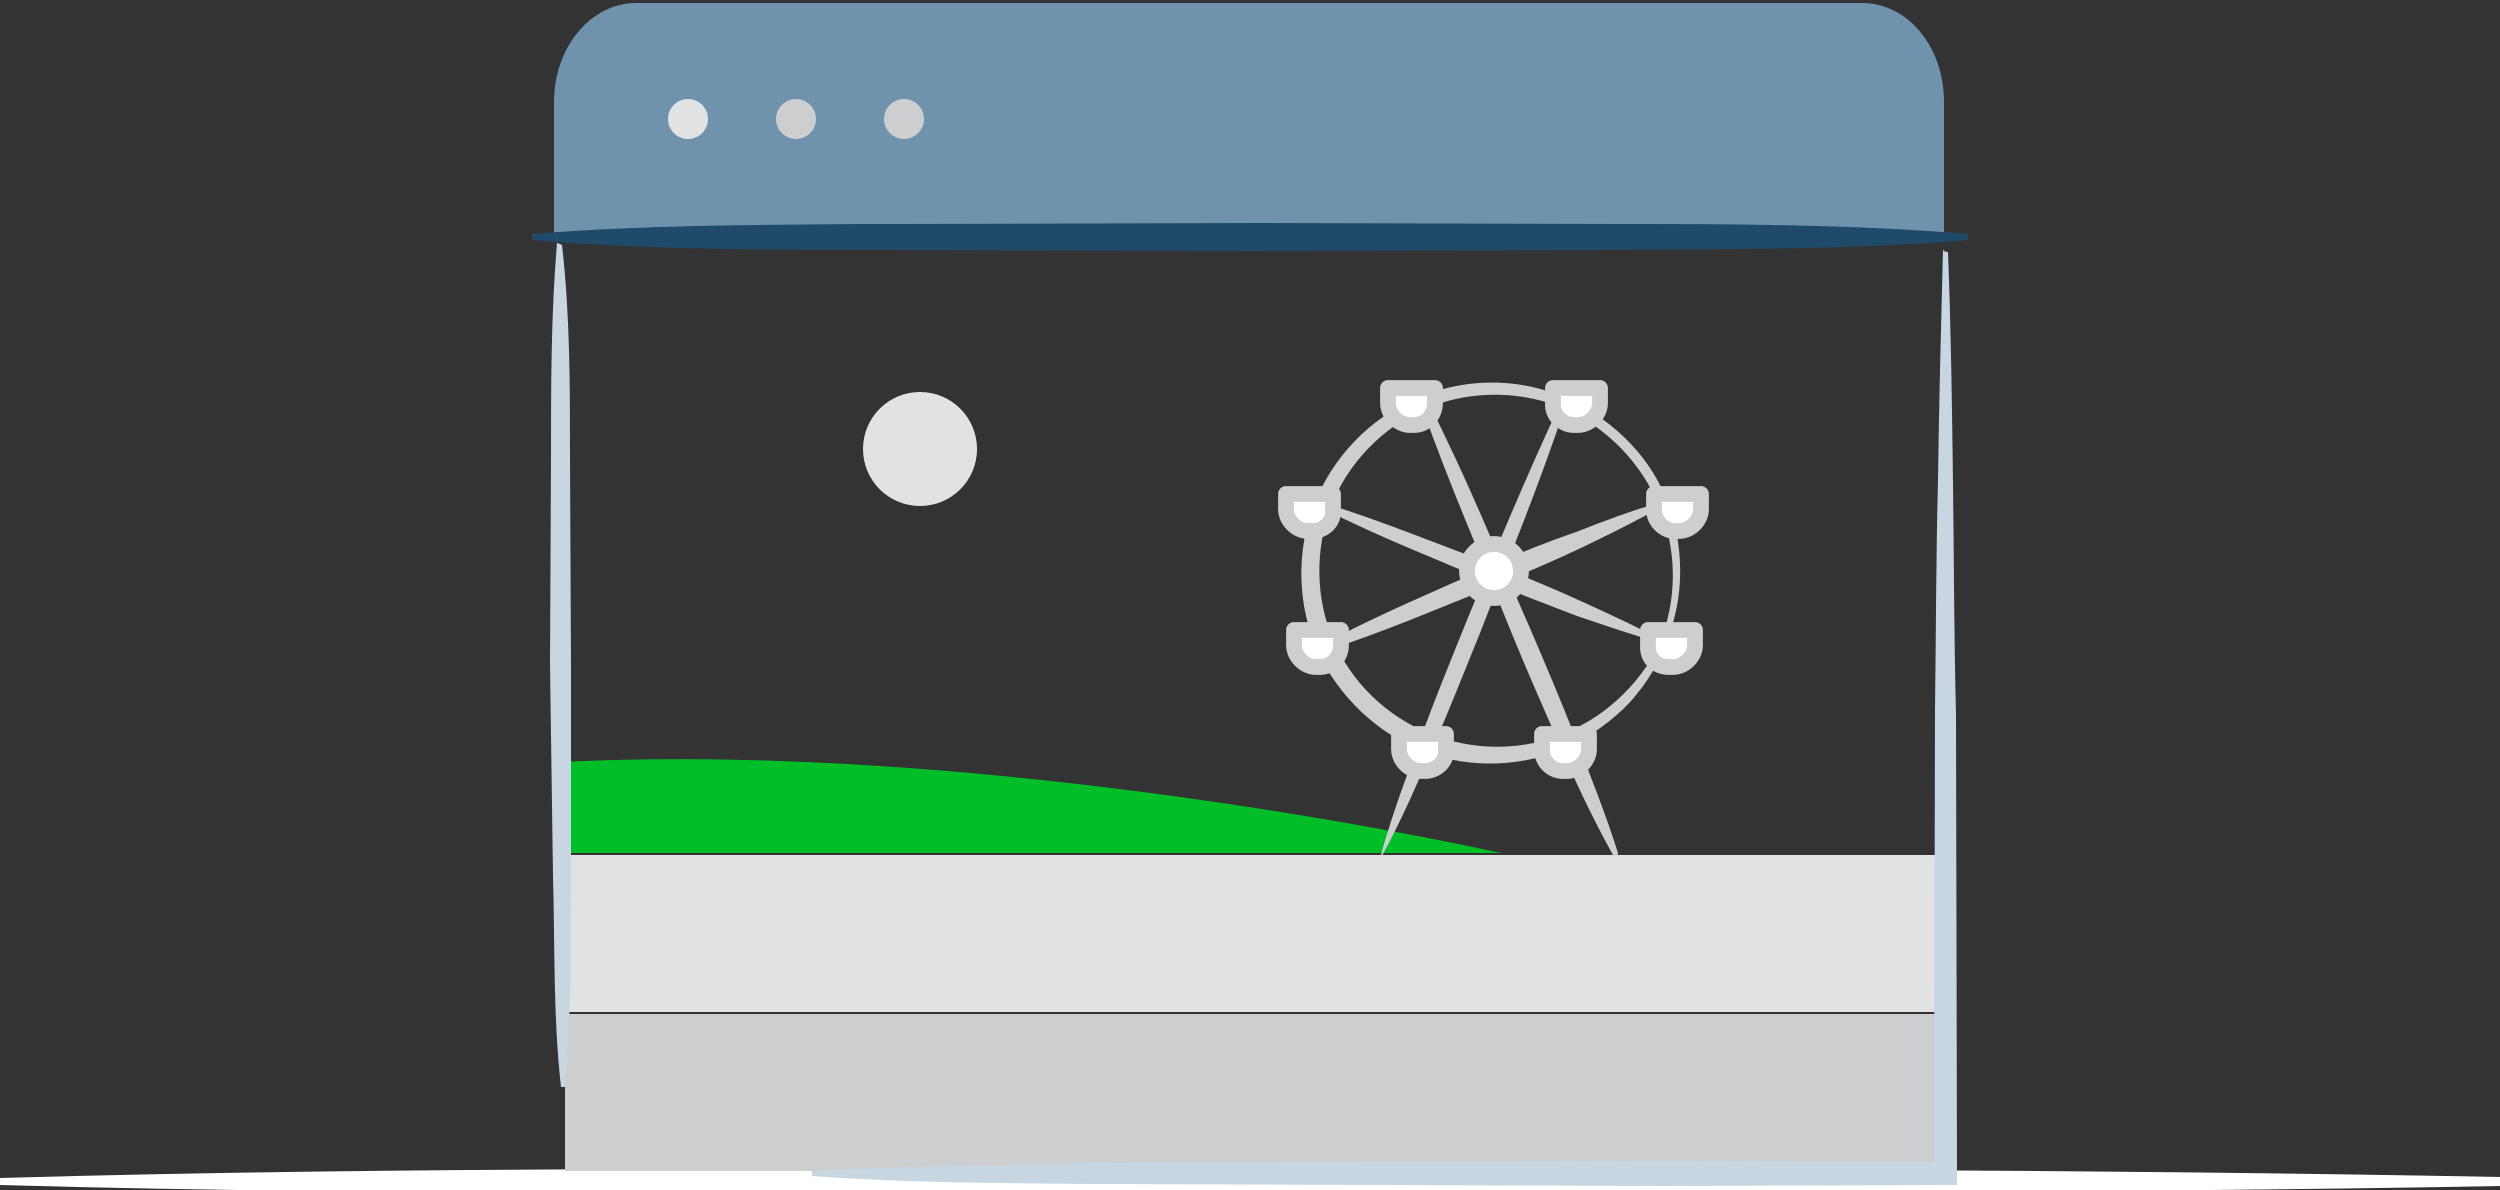 <svg id="static" xmlns="http://www.w3.org/2000/svg" viewBox="0 0 250 119"><rect x="0" y="0" width="250" height="119" fill="#333333" stroke="none"/><style>.st0{fill:#fff}.st1{fill:#6F93AD}.st2{fill:#204A69}.st3{fill:#E1E2E2}.st4{fill:#CCCED0}.st5{fill:#c7d6e1}.st6{fill:#00be28}.st7{fill:#CCCED0}.st8,.st9{fill:#fff;stroke:#CCCED0;stroke-width:1.579;stroke-linecap:round;stroke-linejoin:bevel;stroke-miterlimit:10}.st9{stroke-linejoin:round}</style><path class="st0" d="M0 117.8c20.8-.6 41.7-.8 62.5-.9l62.5-.1 62.5.2c20.8.1 41.7.3 62.5.7.3 0 .5.2.4.5 0 .2-.2.4-.4.4-20.8.4-41.7.5-62.5.7l-62.5.2-62.5-.1c-20.8-.2-41.7-.3-62.5-.9-.1 0-.2-.1-.2-.2 0-.4.1-.5.2-.5z"/><path class="st1" d="M55.4 24V10.2c0-5.5 3.7-9.9 8.2-9.9h122.6c4.6 0 8.2 4.4 8.2 9.9V24h-139z"/><path class="st2" d="M196.8 24c-11.9 1-24 .9-35.9 1l-35.9.1-35.9-.1c-11.9 0-24 0-35.9-1v-.6c10.9-.9 22.1-.9 33-1h2.9l35.9-.1 35.9.1c11.9 0 24 0 35.9 1v.6z"/><circle class="st3" cx="68.8" cy="11.9" r="2"/><circle class="st4" cx="79.6" cy="11.9" r="2"/><circle class="st4" cx="90.4" cy="11.9" r="2"/><path class="st3" d="M56.5 85.5h138.3v15.7H56.5V85.5z"/><path class="st4" d="M56.5 101.4h138.3v15.7H56.5v-15.7z"/><path class="st5" d="M194.8 25.2c.3 7.7.4 15.4.5 23.1.1 7.7.1 15.4.3 23.1l.1 46.1v1h-1l-28.3.1-28.3-.1-28.6-.1c-9.4-.1-18.9-.1-28.3-.8v-.5c9.4-.5 18.9-.6 28.3-.8l28.3-.1 28.3-.1 28.3.1-1 1 .1-46.1c.1-7.7.1-15.4.3-23.1.1-7.7.3-15.4.5-23.1 0 .3.5.3.5.3z"/><path class="st6" d="M56.2 76.2c43.9-2.2 93.9 9.1 93.9 9.1H56.2v-9.1z"/><circle class="st3" cx="92" cy="44.9" r="5.7"/><path class="st7" d="M167 63c-.6 2.3-1.8 4.6-3.4 6.5-1.5 1.9-3.6 3.4-5.7 4.7-4.4 2.3-9.8 2.8-14.5 1.3-4.8-1.5-8.9-5.1-11.2-9.5-2.3-4.4-2.7-9.9-1.1-14.7 1.6-4.8 5.2-8.9 9.6-11 4.4-2.3 9.9-2.7 14.6-1s8.8 5.2 10.9 9.6 2.4 9.8.8 14.3V63zm-.5-.2c1.4-4.6.9-9.5-1.3-13.7-2.2-4.2-6-7.4-10.3-8.8-4.4-1.4-9.3-1-13.3 1s-7.4 5.8-8.8 10.2-1.1 9.3.9 13.3c2 4.1 5.7 7.4 10.2 8.9 4.3 1.5 9.3 1.3 13.5-.8 4.2-2 7.6-5.7 9.3-10.2-.1.1-.2.1-.2.1z"/><path class="st7" d="M166.5 50.5c-2.7 1.5-5.5 2.9-8.2 4.2s-5.6 2.5-8.4 3.7c-5.7 2.3-11.3 4.7-17.1 6.6-.1 0-.4 0-.4-.3 0-.1 0-.3.1-.4 5.5-2.9 11-5.2 16.6-7.7 2.8-1.3 5.6-2.4 8.5-3.4 2.8-1.1 5.7-2.2 8.6-3 .1 0 .1 0 .3.1s0 .2 0 .2z"/><path class="st7" d="M166.5 64.4c-3-.8-5.8-1.8-8.8-2.8-2.9-1.1-5.7-2.2-8.5-3.3-5.6-2.4-11.3-4.6-16.8-7.4-.1-.1-.3-.3-.1-.4s.3-.3.4-.1c5.8 1.8 11.5 4.2 17.3 6.3 2.8 1.1 5.7 2.3 8.5 3.6 2.8 1.3 5.6 2.5 8.2 4.1.1 0 .1.1 0 .3-.1-.3-.2-.1-.2-.3z"/><path class="st7" d="M161.3 85.5c-2-3.6-3.7-7.2-5.3-10.9-1.6-3.7-3.3-7.5-4.8-11.2-3-7.5-6.3-15-9-22.7 0-.1 0-.4.3-.4.1 0 .3 0 .4.1 3.7 7.2 6.7 14.7 10 22.2 1.6 3.7 3.2 7.5 4.7 11.3 1.5 3.8 3 7.6 4.2 11.4 0 .1 0 .1-.1.3-.3 0-.4 0-.4-.1z"/><path class="st7" d="M138.2 85.1c1.1-3.9 2.5-7.6 3.9-11.4 1.4-3.8 2.9-7.5 4.4-11.2 3-7.4 6.1-14.8 9.5-22.1.1-.1.3-.3.4-.1.1.1.3.3.1.4-2.5 7.6-5.6 15.1-8.5 22.6-1.5 3.7-3 7.5-4.6 11.2-1.6 3.7-3.2 7.4-5.1 10.9 0 .1-.1.1-.3.1.2 0 .2-.4.2-.4z"/><circle class="st8" cx="149.4" cy="57.1" r="2.7"/><path class="st9" d="M132 66.7h-.4c-1.1 0-2.2-1-2.2-2.2V63h4.7v1.5c0 1.3-1 2.2-2.1 2.2zm-.8-13.6h-.4c-1.1 0-2.2-1-2.2-2.2v-1.5h4.7V51c.1 1.1-.8 2.1-2.1 2.1zm11.3 24h-.4c-1.1 0-2.2-1-2.2-2.2v-1.5h4.7V75c.1 1.1-.9 2.1-2.1 2.1zm-1.1-34.6h-.4c-1.1 0-2.2-1-2.2-2.2v-1.5h4.7v1.5c0 1.2-.9 2.2-2.1 2.2zm25.5 24.2h.4c1.1 0 2.2-1 2.2-2.2V63h-4.7v1.5c-.1 1.3.8 2.2 2.1 2.2zm.6-13.6h.4c1.1 0 2.2-1 2.2-2.2v-1.5h-4.7V51c0 1.1 1 2.1 2.1 2.1zm-11.2 24h.4c1.1 0 2.2-1 2.2-2.2v-1.5h-4.7V75c0 1.1.9 2.1 2.1 2.1zm1.1-34.6h.4c1.1 0 2.2-1 2.2-2.2v-1.5h-4.7v1.5c-.1 1.2.9 2.2 2.1 2.2z"/><path class="st5" d="M56.2 24.5c.8 7 .8 14 .8 21.1l.1 21.1v20.9c0 7 0 14-.6 21.1h-.4c-.8-7-.6-14-.8-21.1L55 66.5l.1-21.1c0-7 0-14 .6-21.1.1 0 .5.2.5.2z"/></svg>